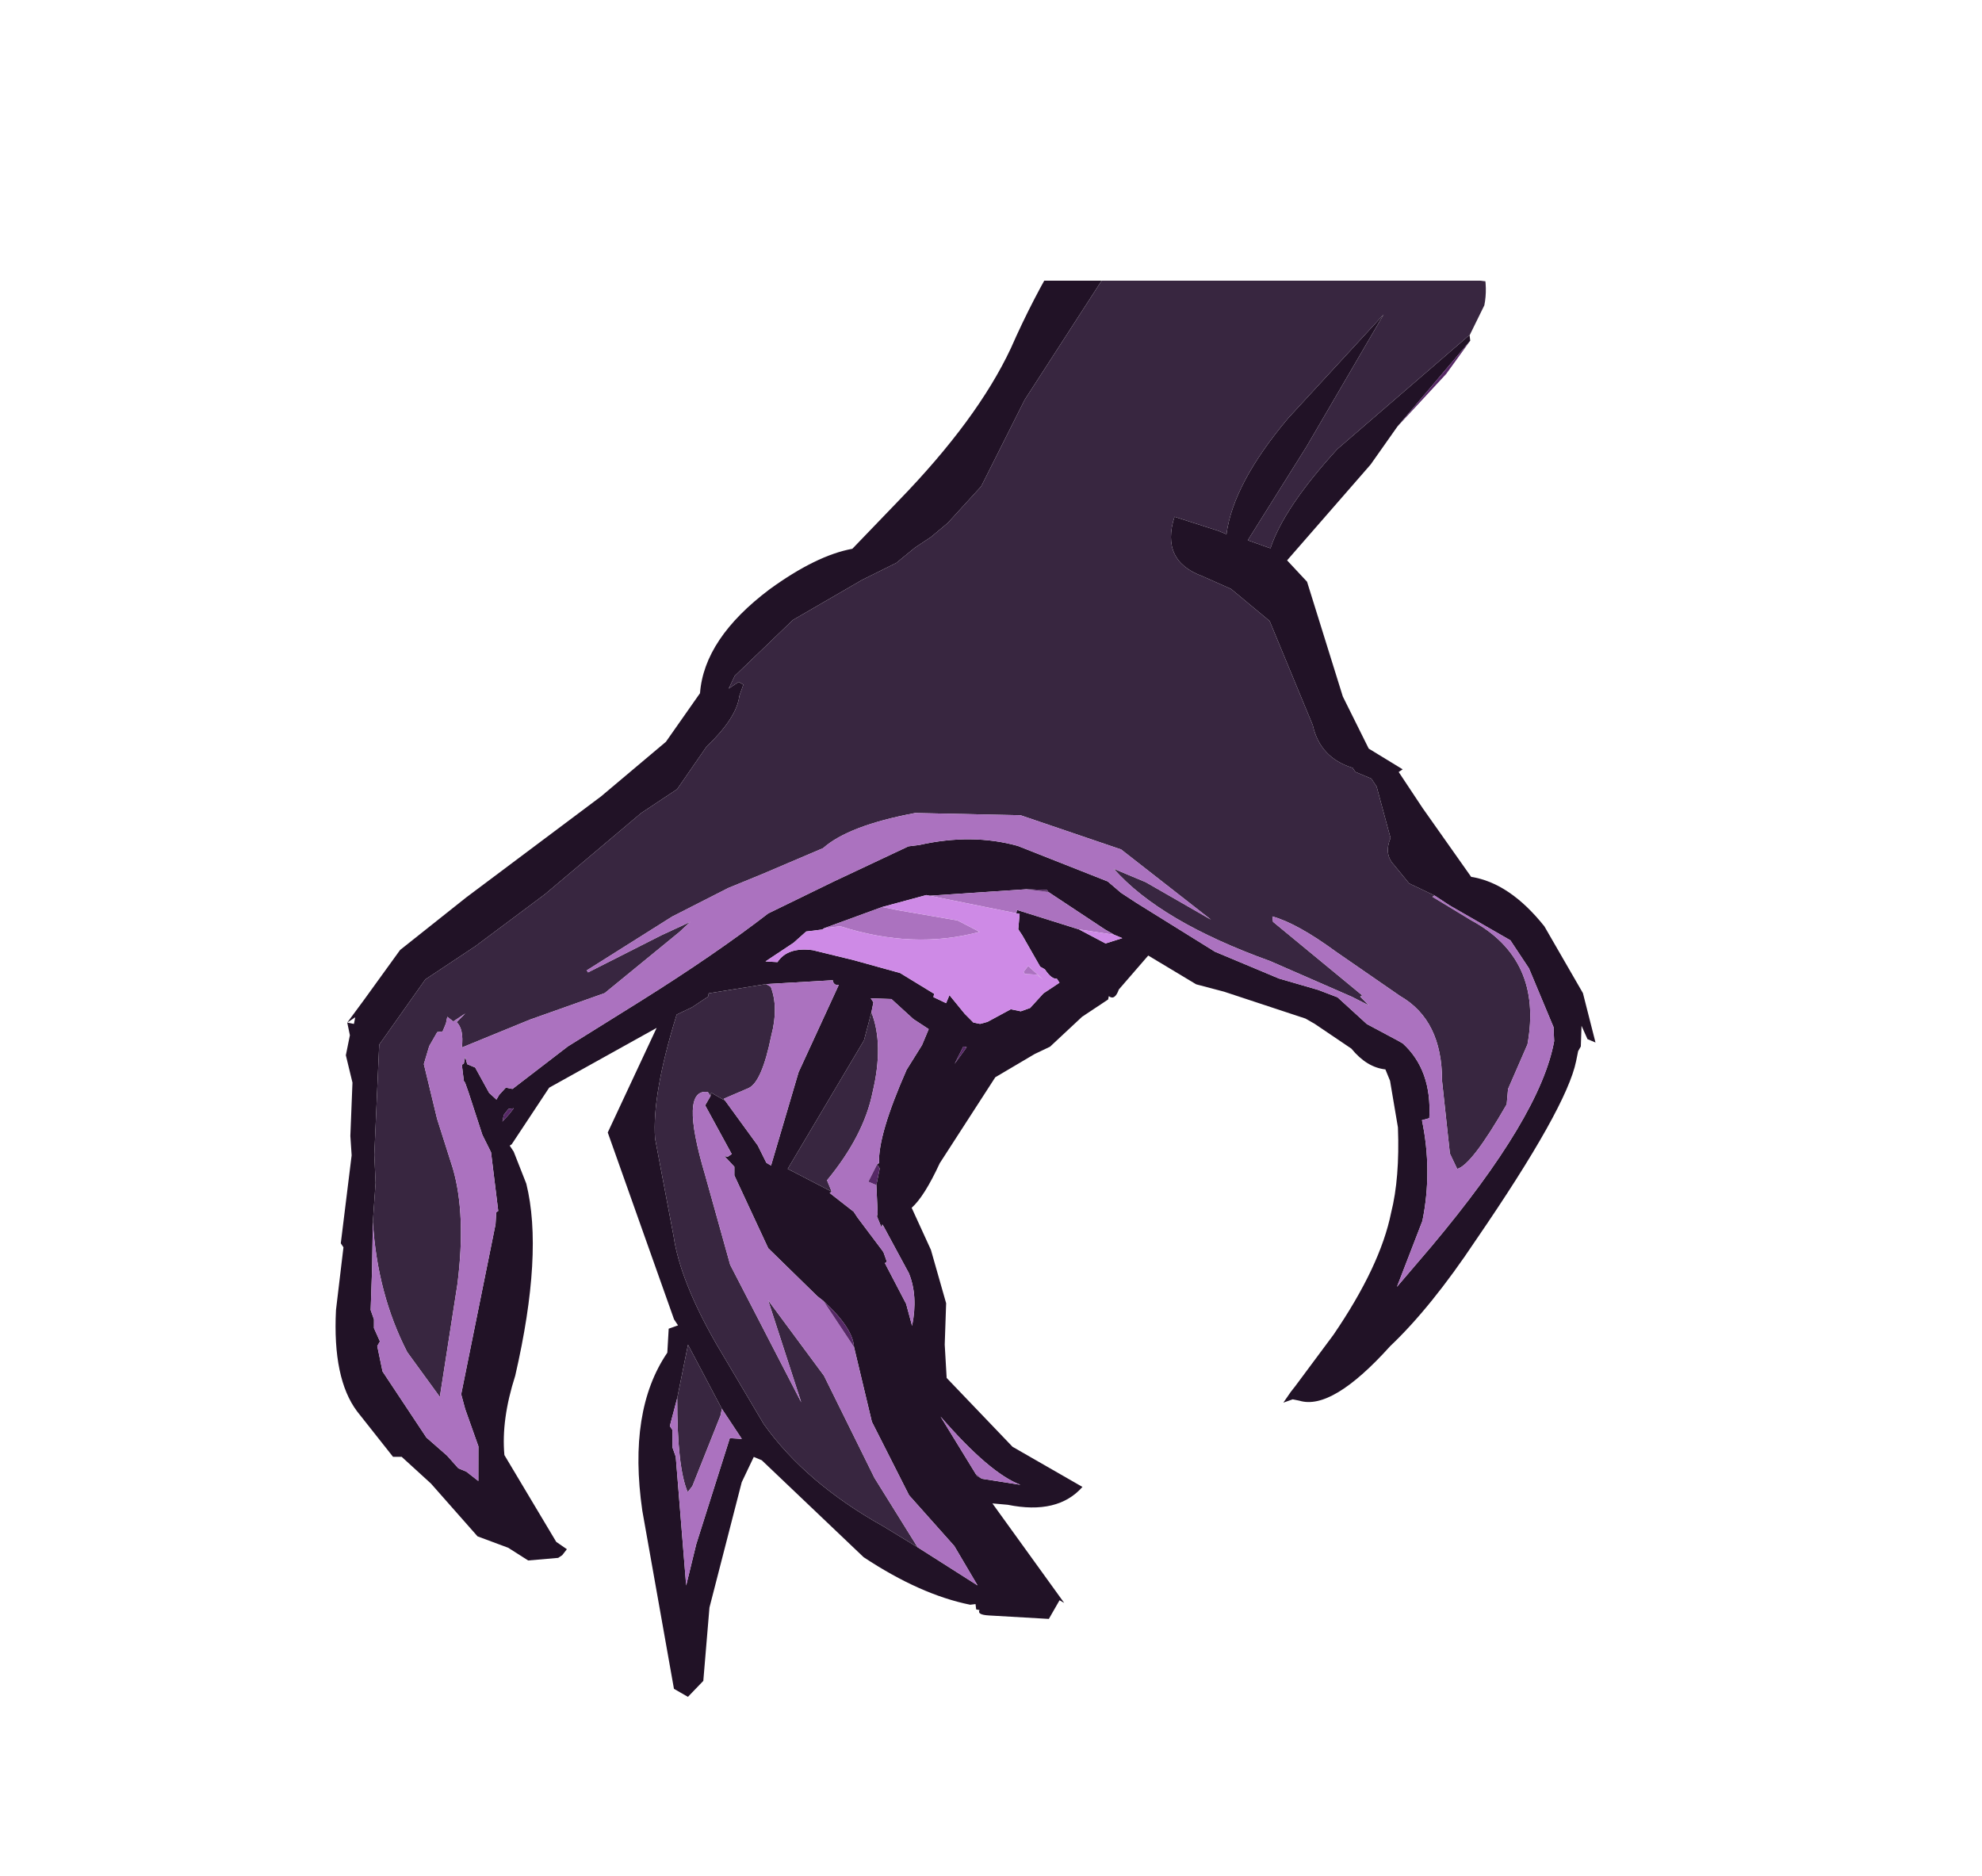 <?xml version="1.0" encoding="UTF-8" standalone="no"?>
<svg xmlns:ffdec="https://www.free-decompiler.com/flash" xmlns:xlink="http://www.w3.org/1999/xlink" ffdec:objectType="frame" height="57.5px" width="60.75px" xmlns="http://www.w3.org/2000/svg">
  <g transform="matrix(1.0, 0.0, 0.0, 1.0, 4.8, 8.6)">
    <clipPath id="clipPath0" transform="matrix(1.0, 0.0, 0.0, 1.0, 0.0, 0.0)">
      <path d="M46.85 2.9 L47.3 3.7 Q48.0 5.25 48.0 7.5 L48.0 40.5 Q48.0 42.05 47.65 43.35 L47.3 44.35 46.75 45.35 46.1 46.1 Q44.1 48.0 40.1 48.0 L7.9 48.0 Q5.1 48.0 3.3 47.05 L2.45 46.55 1.7 45.85 1.4 45.5 0.65 44.15 Q0.0 42.65 0.0 40.6 L0.0 40.5 0.0 7.5 0.2 5.35 Q0.4 4.2 0.95 3.3 1.9 1.45 3.95 0.65 4.1 0.55 4.35 0.5 L4.75 0.4 5.55 0.2 6.75 0.05 7.8 0.0 7.9 0.0 18.3 0.0 18.6 0.0 40.1 0.0 40.55 0.0 41.85 0.1 42.25 0.2 43.7 0.55 45.35 1.35 45.8 1.7 46.85 2.9" fill="#9900ff" fill-rule="evenodd" stroke="none"/>
    </clipPath>
    <g clip-path="url(#clipPath0)">
      <filter id="filter0">
        <feColorMatrix in="SourceGraphic" result="filterResult0" type="matrix" values="0 0 0 0 0.992,0 0 0 0 0.961,0 0 0 0 0.8,0 0 0 1 0"/>
        <feConvolveMatrix divisor="36.0" in="filterResult0" kernelMatrix="1 1 1 1 1 1 1 1 1 1 1 1 1 1 1 1 1 1 1 1 1 1 1 1 1 1 1 1 1 1 1 1 1 1 1 1" order="6 6" result="filterResult1"/>
        <feComposite in="SourceGraphic" in2="filterResult1" operator="over" result="filterResult2"/>
        <feColorMatrix in="filterResult2" result="filterResult3" type="matrix" values="1.0 0.0 0.0 0.0 -0.039 0.0 1.0 0.0 0.0 -0.039 0.0 0.0 1.0 0.0 -0.039 0.0 0.0 0.0 1.0 0.0"/>
      </filter>
      <use ffdec:characterId="515" filter="url(#filter0)" height="32.85" transform="matrix(-0.815, -1.228, 1.228, -0.815, 15.6, 48.9)" width="25.05" xlink:href="#sprite0"/>
    </g>
  </g>
  <defs>
    <g id="sprite0" transform="matrix(1.0, 0.0, 0.0, 1.0, 0.0, 0.0)">
      <use ffdec:characterId="514" height="32.85" transform="matrix(1.0, 0.0, 0.0, 1.0, 0.0, 0.0)" width="25.05" xlink:href="#shape1"/>
    </g>
    <g id="shape1" transform="matrix(1.0, 0.0, 0.0, 1.0, 0.0, 0.0)">
      <path d="M16.7 29.35 L16.35 28.45 15.65 25.9 15.05 26.0 12.65 25.3 11.45 25.15 10.7 25.5 10.7 25.4 9.8 25.4 8.05 25.45 Q7.5 26.05 6.35 26.15 L4.75 26.05 3.75 25.7 3.9 25.6 4.2 25.65 3.85 25.4 3.8 25.3 3.65 25.15 Q2.95 24.45 1.7 21.35 1.05 19.8 0.85 18.65 0.4 16.9 0.95 16.45 L1.05 16.35 1.1 16.15 1.2 16.4 1.25 16.55 1.7 17.8 Q2.35 19.4 3.15 20.2 3.65 20.75 4.55 21.3 L5.45 21.7 5.7 21.75 Q5.95 21.45 6.45 21.4 L7.3 21.05 7.5 20.95 8.9 19.85 9.35 19.45 10.4 18.95 10.15 18.05 Q10.0 17.85 10.15 17.8 L10.1 17.75 10.1 17.1 9.95 16.2 10.0 15.85 10.05 14.9 9.2 12.95 Q8.8 12.3 8.75 11.95 L7.8 11.8 6.7 11.45 6.0 10.95 5.4 10.6 3.45 10.95 1.95 11.7 Q1.75 10.95 2.5 10.2 L2.7 9.95 0.15 10.05 0.25 10.0 0.2 9.9 0.05 9.6 0.8 8.6 Q0.95 8.4 1.0 8.5 L1.05 8.45 1.15 8.5 1.2 8.4 Q1.95 7.65 3.25 7.1 L6.1 6.45 6.25 6.35 5.95 5.85 4.15 3.85 2.95 2.9 2.85 2.45 3.15 2.3 6.6 3.8 Q8.5 4.7 9.05 6.05 L9.45 6.35 9.4 6.55 9.55 6.55 13.55 7.55 14.8 9.6 15.0 7.05 14.45 5.75 14.45 5.7 14.3 5.7 13.6 5.55 Q12.2 5.05 10.4 3.15 9.8 2.4 9.15 2.05 L7.05 1.95 6.8 2.05 6.75 1.9 6.75 1.8 7.05 1.25 7.5 1.05 8.05 0.65 9.5 0.45 10.3 0.25 10.4 0.1 11.6 0.0 Q12.45 -0.05 13.6 0.8 L14.6 1.65 14.7 1.65 16.1 2.85 16.45 3.05 17.35 3.7 17.9 3.9 18.2 4.2 18.45 4.3 18.35 4.4 18.45 4.5 18.45 4.3 18.65 4.85 19.1 6.05 19.25 7.8 19.45 11.3 19.65 13.05 20.1 14.2 Q21.0 14.9 21.1 16.6 21.15 17.8 20.85 18.5 L21.15 19.85 Q21.65 22.15 22.5 23.55 23.75 25.5 24.3 27.4 24.9 28.95 25.05 31.1 L24.95 30.75 24.9 30.7 24.9 30.65 24.85 30.6 Q24.55 29.5 23.15 27.1 L21.45 23.2 20.45 21.45 20.2 20.45 20.15 20.0 20.15 19.6 20.1 19.1 20.2 18.3 20.3 16.65 20.0 15.0 19.85 14.75 19.85 15.0 19.75 15.05 19.6 14.85 Q19.25 14.55 19.1 13.7 L18.7 12.7 18.7 11.8 18.4 9.2 18.3 7.4 18.3 6.55 18.3 6.15 17.7 4.6 15.85 3.25 15.35 2.95 14.7 2.45 13.9 1.9 13.2 1.4 13.0 1.35 12.85 1.25 12.55 1.2 12.5 1.1 12.0 0.9 11.8 0.9 10.35 0.9 9.8 1.05 9.45 1.1 9.3 1.2 9.0 1.3 9.6 1.7 10.4 1.9 10.7 2.0 13.25 4.55 13.45 4.7 13.45 4.75 13.55 4.8 14.55 5.3 14.95 5.35 15.85 5.6 16.05 5.65 16.1 5.65 16.4 5.8 16.4 5.85 16.5 5.95 16.35 5.9 16.2 6.0 15.6 5.95 15.4 6.0 15.45 6.1 15.5 6.3 15.4 6.4 15.5 7.85 15.45 9.6 Q15.4 11.45 15.5 12.85 L15.3 14.35 15.05 16.05 14.95 16.25 Q14.55 17.3 13.8 17.95 L12.15 19.1 11.8 19.2 11.45 19.35 9.7 20.15 8.5 20.95 7.85 21.5 7.5 21.75 6.7 21.95 6.05 22.3 5.95 22.35 Q5.15 22.55 4.35 21.95 L4.4 21.8 Q3.4 21.4 2.65 20.65 L1.8 19.45 2.1 20.5 Q3.1 23.9 4.25 25.0 L4.5 25.15 5.8 25.4 6.5 25.4 7.8 24.75 8.15 24.6 8.65 24.3 9.15 24.25 Q9.45 24.2 9.65 24.5 L10.7 24.85 10.9 24.85 11.2 24.65 11.3 24.65 Q11.85 24.2 12.5 24.45 L14.8 24.9 15.8 24.6 16.35 24.25 Q17.1 23.7 17.7 24.45 L16.95 25.05 16.8 25.15 Q17.6 25.85 18.1 27.55 L18.8 30.4 17.4 27.55 16.45 25.45 16.05 25.75 Q16.6 26.45 17.0 28.05 L17.45 31.6 17.45 31.65 17.35 31.6 16.7 29.35 M14.95 5.85 L15.0 6.05 15.05 6.2 15.1 6.1 15.05 5.95 14.95 5.85 M8.15 9.35 L8.3 9.3 9.7 9.0 11.35 9.25 11.5 9.35 11.8 9.3 11.75 9.35 11.75 9.45 12.9 9.55 13.0 9.75 13.05 9.8 12.75 9.95 11.6 10.0 11.2 9.95 11.1 10.0 12.4 11.55 13.45 13.25 Q13.5 13.15 13.6 13.2 L14.3 12.0 14.8 10.9 14.75 10.85 14.75 10.45 14.8 10.1 Q13.7 8.75 12.9 8.3 L11.0 7.5 Q10.15 7.1 8.65 7.0 L6.7 6.9 Q5.2 6.95 3.55 7.8 L2.8 8.15 1.45 8.75 2.4 8.8 3.8 8.6 5.5 8.8 7.0 9.35 Q7.35 9.55 8.15 9.35 M8.15 5.7 L7.75 5.25 7.7 5.25 7.65 5.25 7.35 5.05 7.15 5.0 4.8 3.7 5.4 4.35 6.85 6.15 6.7 6.35 7.45 6.35 8.95 6.5 8.15 5.7 M3.25 10.05 L2.7 10.65 Q3.25 10.25 4.8 10.05 L3.4 10.0 3.35 10.0 3.25 10.05 M9.95 10.75 L9.95 10.7 9.35 10.9 9.2 10.9 8.35 10.95 8.3 10.95 8.1 10.9 8.1 10.85 7.15 10.75 6.7 10.6 Q7.15 11.05 7.65 11.15 L8.75 11.25 8.8 11.25 8.75 11.2 9.0 11.25 9.05 11.3 9.55 11.6 9.8 11.85 9.9 11.85 9.9 11.9 Q10.4 12.2 11.2 13.45 L11.45 14.0 11.65 14.3 12.0 14.15 12.6 14.0 12.85 13.65 12.75 13.65 12.6 13.5 12.2 13.05 10.85 10.25 9.95 10.75 M14.6 13.65 L14.6 13.6 14.75 13.3 14.7 12.95 14.7 12.25 14.55 12.45 Q14.7 12.8 14.35 13.2 L13.7 13.8 12.95 14.45 12.2 14.8 12.15 14.75 11.9 14.9 12.0 15.05 11.5 15.1 11.25 15.15 11.15 15.25 11.1 15.4 11.05 15.95 10.9 16.1 10.85 16.3 10.95 16.7 10.95 16.8 10.95 17.1 11.05 17.1 Q11.1 17.0 11.35 17.0 L11.45 16.95 12.2 17.0 12.35 17.0 12.6 17.2 12.65 17.15 12.7 17.2 11.65 18.05 11.1 18.35 11.0 18.7 11.15 18.6 11.35 18.5 12.65 17.95 12.7 17.95 12.95 17.6 13.95 15.85 14.0 15.8 14.3 14.9 14.6 13.65 M10.9 14.75 L10.95 14.7 10.75 14.35 10.9 14.75" fill="#211226" fill-rule="evenodd" stroke="none"/>
      <path d="M17.45 31.65 L17.45 31.6 17.0 28.05 Q16.6 26.45 16.05 25.75 L16.45 25.45 17.4 27.55 18.8 30.4 18.1 27.55 Q17.6 25.85 16.8 25.15 L16.95 25.05 17.7 24.45 Q17.1 23.7 16.35 24.25 L15.8 24.6 14.8 24.9 12.5 24.45 Q11.85 24.2 11.3 24.65 L11.2 24.65 10.9 24.85 10.7 24.85 9.65 24.5 Q9.45 24.2 9.15 24.25 L8.65 24.3 8.15 24.6 8.15 24.55 7.3 24.95 Q5.8 25.75 4.5 24.5 L3.95 23.65 3.7 23.45 Q3.05 22.15 3.15 21.85 L3.5 21.9 4.85 22.6 Q5.9 23.3 6.8 22.85 L8.3 22.25 Q9.25 21.9 9.65 21.55 L9.55 21.5 7.25 22.2 7.25 22.15 7.0 22.2 7.35 22.0 8.9 21.0 Q10.85 19.55 12.3 19.35 L11.7 19.75 10.3 20.45 12.55 19.7 14.3 18.35 15.55 16.55 Q16.1 15.25 16.0 14.55 L16.25 13.2 16.4 12.45 16.55 11.15 16.6 9.05 16.55 9.05 16.35 10.75 16.25 11.4 16.2 11.1 16.0 9.1 16.4 7.5 16.7 6.0 Q17.0 6.25 17.2 6.2 L17.25 6.45 17.25 6.15 17.4 6.1 17.3 6.0 17.2 5.85 17.25 5.75 17.2 5.65 17.1 5.45 16.85 5.15 15.75 4.75 14.7 4.45 Q13.75 4.15 12.65 3.2 L10.9 1.6 12.05 1.55 Q13.4 1.7 14.7 2.45 L15.35 2.95 15.85 3.25 17.7 4.6 18.3 6.15 18.3 6.55 18.3 7.4 18.4 9.2 18.7 11.8 18.7 12.7 19.1 13.7 Q19.25 14.55 19.6 14.85 L19.75 15.05 19.85 15.0 19.85 14.75 20.0 15.0 20.3 16.65 20.2 18.3 20.1 19.1 20.15 19.6 20.15 20.0 20.2 20.45 20.45 21.45 21.45 23.2 23.15 27.1 Q24.55 29.5 24.85 30.6 L24.9 30.65 24.9 30.7 24.95 30.75 24.9 30.8 24.5 31.4 23.2 32.2 21.8 32.6 Q18.8 33.25 17.8 32.25 L17.45 31.65 M2.8 8.15 L3.55 7.8 Q5.2 6.95 6.7 6.9 L8.65 7.0 Q10.15 7.1 11.0 7.5 L12.9 8.3 Q13.7 8.75 14.8 10.1 L14.75 10.45 14.75 10.85 14.8 10.9 14.3 12.0 14.2 12.05 Q13.75 11.95 13.35 11.5 12.65 10.8 12.7 10.5 L12.8 9.95 12.75 9.95 13.05 9.8 13.0 9.75 13.1 9.75 Q13.5 9.3 11.7 8.75 L9.85 8.15 6.65 7.8 8.8 8.4 6.85 8.5 4.5 8.2 2.8 8.15 M7.45 6.35 L7.35 6.25 6.45 4.95 6.4 4.8 Q6.95 4.9 8.15 5.7 L8.95 6.5 7.45 6.35 M9.95 10.75 L10.85 10.25 12.2 13.05 12.6 13.5 Q11.9 13.35 11.2 12.6 10.55 11.95 10.2 10.8 L9.95 10.75" fill="#382640" fill-rule="evenodd" stroke="none"/>
      <path d="M8.15 24.6 L7.8 24.75 6.5 25.4 5.8 25.4 4.5 25.15 4.25 25.0 Q3.1 23.9 2.1 20.5 L1.8 19.45 2.65 20.65 Q3.4 21.4 4.4 21.8 L4.35 21.95 Q5.15 22.55 5.95 22.35 L6.05 22.3 6.7 21.95 7.5 21.75 7.85 21.5 8.5 20.95 9.7 20.15 11.45 19.35 11.8 19.2 12.15 19.1 13.8 17.95 Q14.55 17.3 14.95 16.25 L15.05 16.05 15.3 14.35 15.5 12.85 Q15.4 11.45 15.45 9.6 L15.5 7.85 15.4 6.4 15.5 6.3 15.45 6.1 15.4 6.0 15.6 5.95 16.2 6.0 16.35 5.9 16.5 5.95 16.4 5.85 16.4 5.8 16.1 5.65 16.05 5.65 15.85 5.6 14.95 5.35 14.55 5.3 13.55 4.8 13.45 4.75 13.45 4.7 13.25 4.55 10.7 2.0 10.4 1.9 9.6 1.7 9.0 1.3 9.3 1.2 9.45 1.1 9.8 1.05 10.35 0.9 11.8 0.9 12.0 0.9 12.5 1.1 12.55 1.2 12.85 1.25 13.0 1.35 13.2 1.4 13.9 1.9 14.7 2.45 Q13.4 1.7 12.05 1.55 L10.9 1.6 12.65 3.2 Q13.75 4.15 14.7 4.45 L15.75 4.75 16.85 5.15 17.1 5.45 17.2 5.65 17.25 5.75 17.2 5.85 17.3 6.0 17.4 6.1 17.25 6.15 17.25 6.45 17.2 6.2 Q17.0 6.25 16.7 6.0 L16.4 7.5 16.0 9.1 16.2 11.1 16.25 11.4 16.35 10.75 16.55 9.05 16.6 9.05 16.55 11.15 16.4 12.45 16.25 13.2 16.0 14.55 Q16.1 15.25 15.55 16.55 L14.3 18.35 12.55 19.7 10.3 20.45 11.7 19.75 12.3 19.35 Q10.85 19.55 8.9 21.0 L7.35 22.0 7.0 22.2 7.25 22.15 7.25 22.2 9.55 21.5 9.65 21.55 Q9.25 21.9 8.3 22.25 L6.8 22.85 Q5.9 23.3 4.85 22.6 L3.5 21.9 3.15 21.85 Q3.05 22.15 3.7 23.45 L3.95 23.65 4.5 24.5 Q5.8 25.75 7.3 24.95 L8.15 24.55 8.15 24.6 M13.0 9.75 L12.9 9.55 11.75 9.45 11.75 9.35 11.8 9.3 11.5 9.35 11.35 9.25 9.7 9.0 8.3 9.3 8.15 9.35 7.85 9.35 7.0 9.35 5.5 8.8 3.8 8.6 2.4 8.8 1.45 8.75 2.8 8.15 4.5 8.2 6.85 8.5 8.8 8.4 6.65 7.8 9.85 8.15 11.7 8.75 Q13.5 9.3 13.1 9.75 L13.0 9.75 M14.3 12.0 L13.6 13.2 Q13.5 13.15 13.45 13.25 L12.4 11.55 11.1 10.0 11.2 9.95 11.6 10.0 12.75 9.95 12.8 9.95 12.7 10.5 Q12.65 10.8 13.35 11.5 13.75 11.95 14.2 12.05 L14.3 12.0 M7.45 6.35 L6.7 6.35 6.85 6.15 5.4 4.35 4.8 3.7 7.15 5.0 7.35 5.05 7.65 5.25 7.7 5.25 7.75 5.25 8.15 5.7 Q6.95 4.9 6.4 4.8 L6.45 4.95 7.35 6.25 7.45 6.35 M3.4 10.0 L4.8 10.05 Q3.25 10.25 2.7 10.65 L3.25 10.05 3.4 10.0 M9.55 11.6 L9.05 11.3 9.0 11.25 8.75 11.2 8.8 11.25 8.75 11.25 7.65 11.15 Q7.15 11.05 6.7 10.6 L7.15 10.75 8.1 10.85 8.1 10.9 8.3 10.95 8.35 10.95 9.2 10.9 9.35 10.9 9.95 10.7 9.95 10.75 10.2 10.8 Q10.55 11.95 11.2 12.6 11.9 13.35 12.6 13.5 L12.75 13.65 12.85 13.65 12.6 14.0 12.0 14.15 11.65 14.3 11.45 14.0 11.2 13.45 Q10.4 12.2 9.9 11.9 L9.9 11.85 9.7 11.5 9.55 11.6 M14.6 13.65 L14.3 14.9 14.05 15.15 13.2 16.05 12.75 16.3 Q13.2 14.95 14.45 13.95 L14.6 13.65 M13.95 15.85 L12.95 17.6 12.65 17.95 11.35 18.5 11.15 18.6 11.65 18.05 12.7 17.2 12.65 17.15 13.95 15.85 M11.5 16.6 L11.55 16.6 11.6 16.75 11.2 16.85 11.35 16.8 11.5 16.6" fill="#ab72bf" fill-rule="evenodd" stroke="none"/>
      <path d="M16.7 29.35 L17.35 31.6 17.05 30.8 16.7 29.35 M14.95 5.85 L15.05 5.95 15.1 6.1 15.05 6.2 15.0 6.05 14.95 5.85 M8.15 9.35 Q7.35 9.55 7.0 9.35 L7.85 9.35 8.15 9.35 M3.4 10.0 L3.25 10.05 3.35 10.0 3.4 10.0 M9.9 11.85 L9.8 11.85 9.55 11.6 9.7 11.5 9.9 11.85 M12.95 17.6 L12.7 17.95 12.65 17.95 12.95 17.6 M10.9 14.75 L10.75 14.35 10.95 14.7 10.9 14.75" fill="#562866" fill-rule="evenodd" stroke="none"/>
      <path d="M12.65 17.15 L12.6 17.2 12.35 17.0 12.2 17.0 11.45 16.95 11.35 17.0 Q11.1 17.0 11.05 17.1 L10.95 17.1 10.95 16.8 10.95 16.7 10.85 16.3 10.9 16.1 11.05 15.95 11.1 15.4 11.15 15.25 11.25 15.15 11.5 15.1 12.0 15.05 11.9 14.9 12.15 14.75 12.2 14.8 12.95 14.45 13.7 13.8 14.35 13.2 Q14.7 12.8 14.55 12.45 L14.7 12.25 14.7 12.95 14.75 13.3 14.6 13.6 14.6 13.65 14.45 13.95 Q13.2 14.95 12.75 16.3 L13.2 16.05 14.05 15.15 14.3 14.9 14.0 15.8 13.95 15.85 12.65 17.15 M11.15 18.6 L11.0 18.7 11.1 18.35 11.65 18.05 11.15 18.6 M11.5 16.6 L11.35 16.8 11.2 16.85 11.6 16.75 11.55 16.6 11.5 16.6" fill="#ce8ae6" fill-rule="evenodd" stroke="none"/>
    </g>
  </defs>
</svg>
